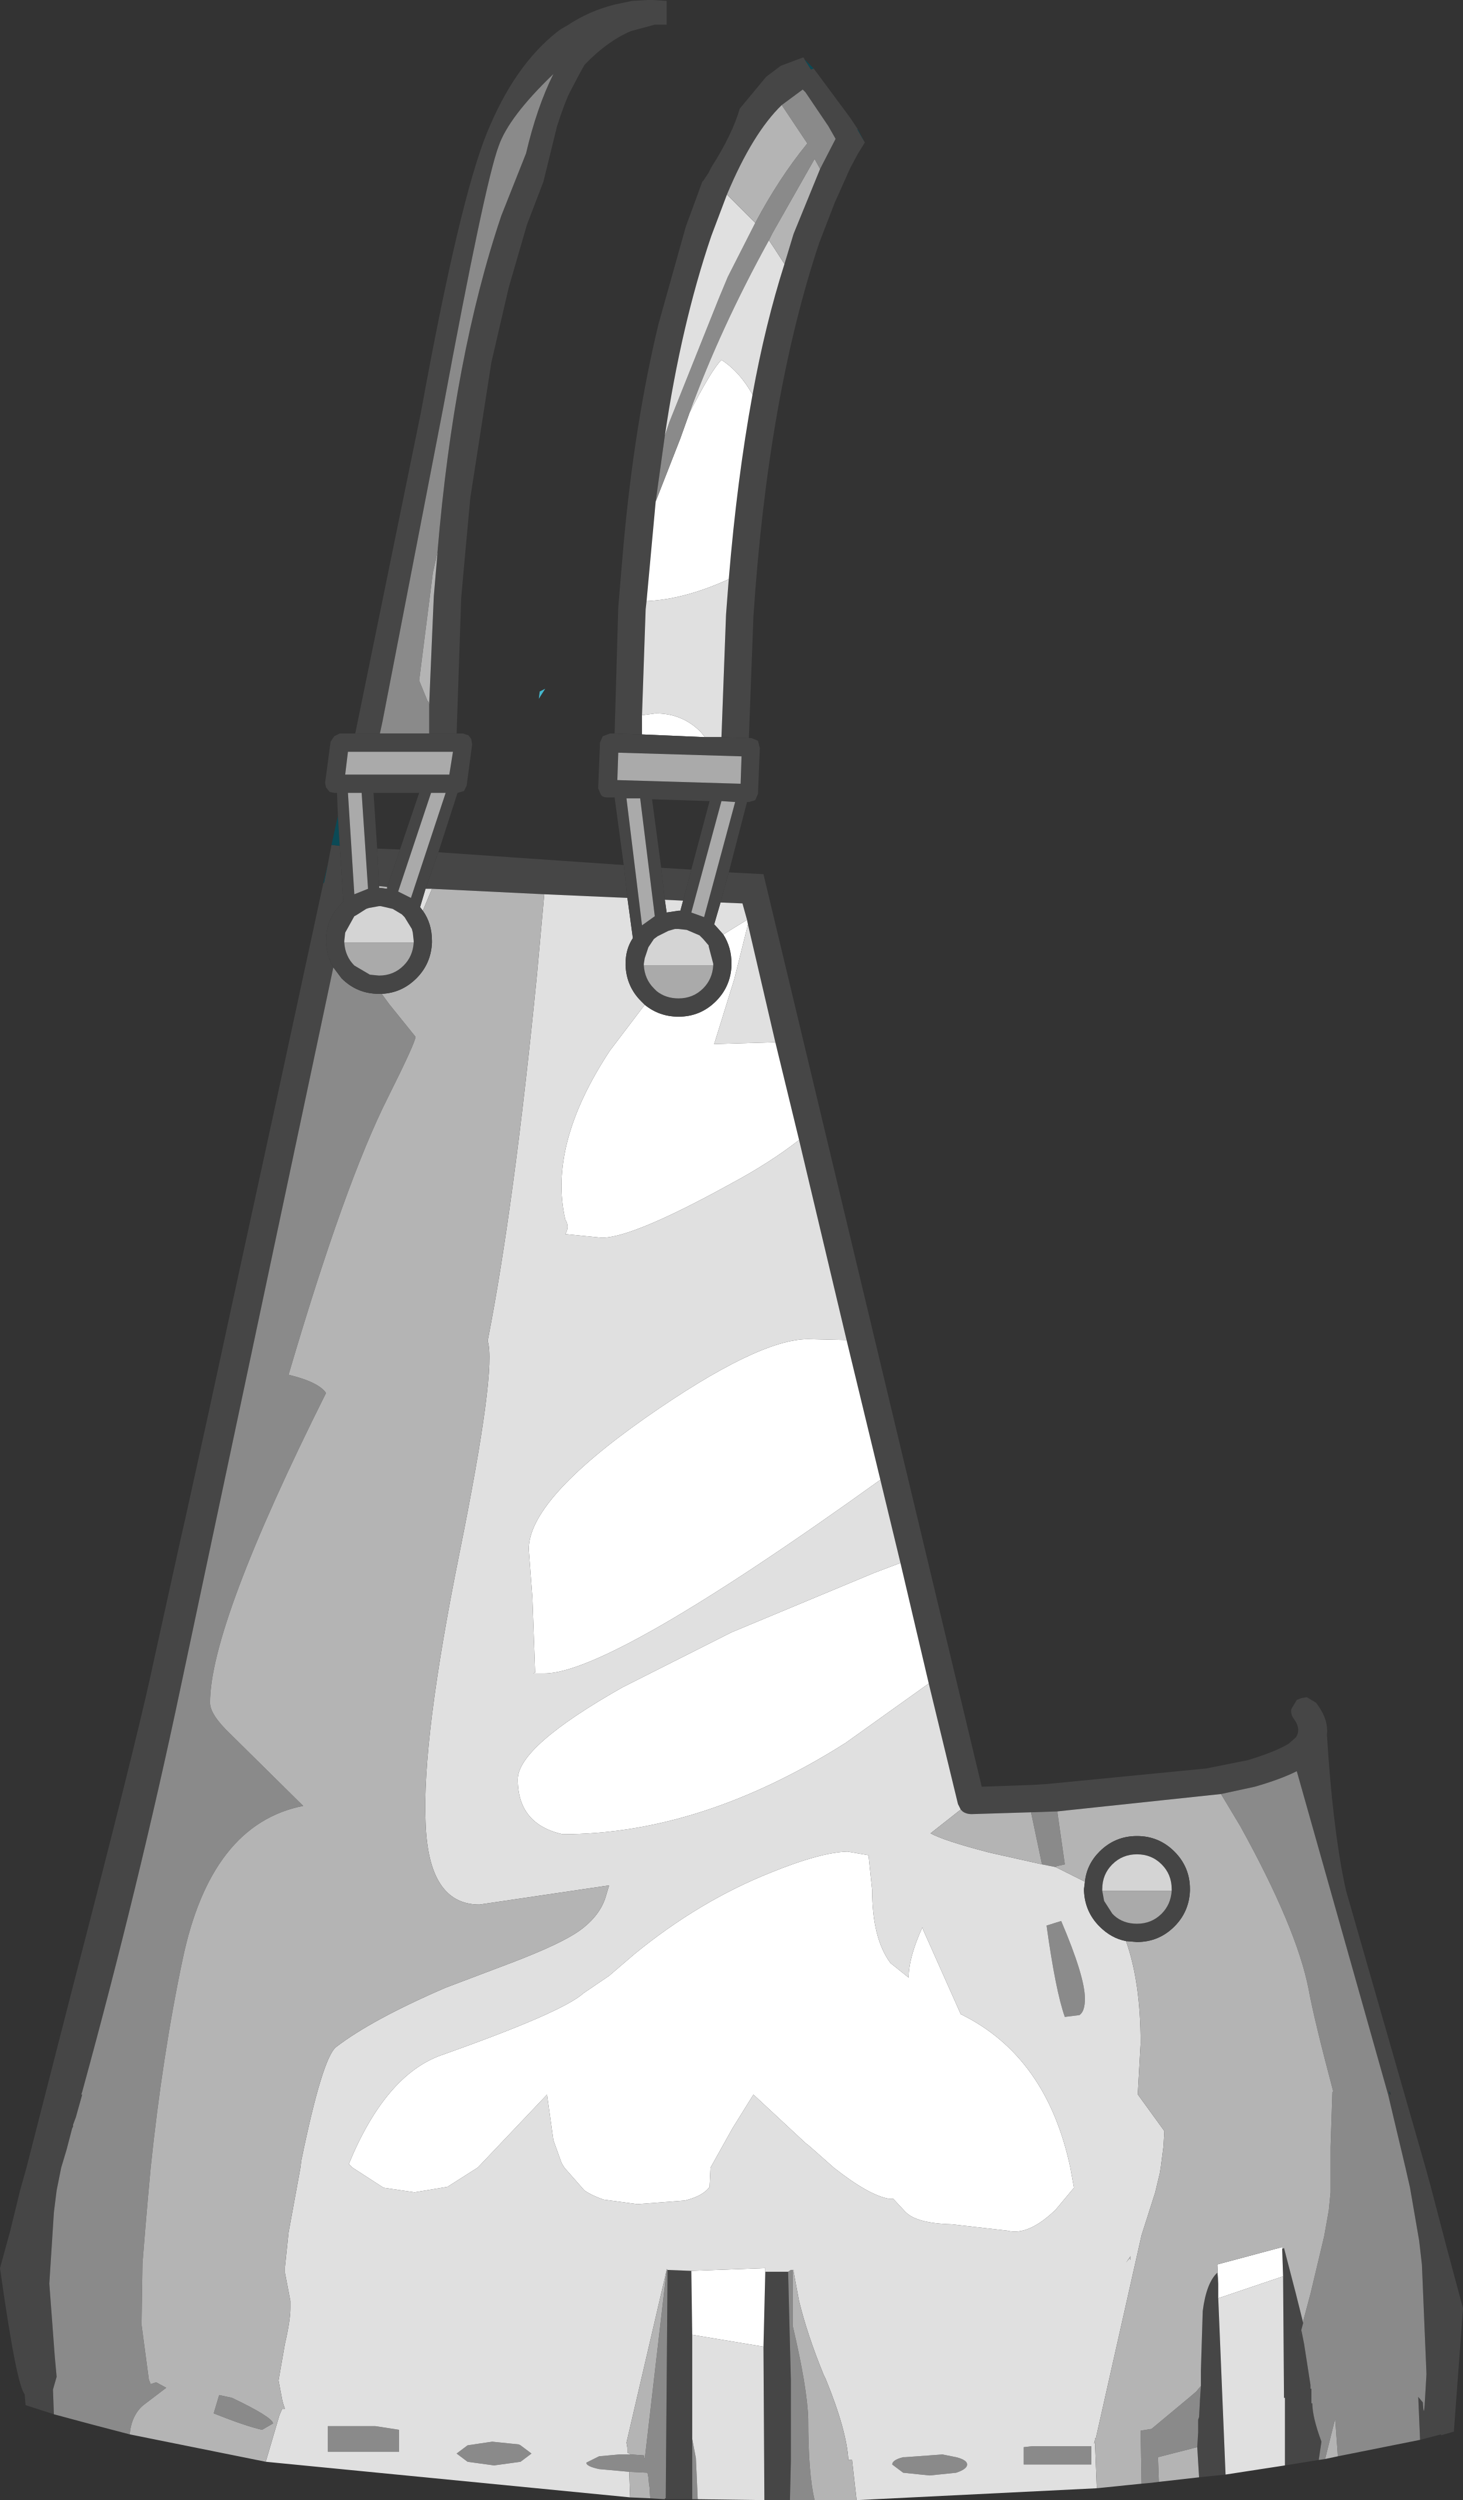 <?xml version="1.0" encoding="UTF-8" standalone="no"?>
<svg xmlns:ffdec="https://www.free-decompiler.com/flash" xmlns:xlink="http://www.w3.org/1999/xlink" ffdec:objectType="shape" height="136.85px" width="80.1px" xmlns="http://www.w3.org/2000/svg">
  <rect width="100%" height="100%" fill="#333333" stroke="none"/>
  <g transform="matrix(1.0, 0.0, 0.0, 1.0, 36.45, 135.85)">
    <path d="M8.45 -126.6 L9.3 -128.25 8.9 -128.95 7.65 -130.8 7.55 -130.9 7.5 -130.95 6.35 -130.1 Q4.75 -128.55 3.35 -125.2 L2.5 -122.95 Q0.85 -118.1 -0.05 -112.0 L-0.55 -108.4 -1.05 -102.95 -1.1 -102.5 -1.3 -96.7 -1.3 -95.65 -2.8 -95.7 -2.6 -102.6 -2.45 -104.4 -2.3 -106.15 Q-1.7 -112.7 -0.4 -118.1 L1.1 -123.45 2.0 -125.9 2.05 -125.95 2.35 -126.4 2.5 -126.7 Q3.65 -128.5 4.05 -129.9 L5.5 -131.65 6.3 -132.25 7.5 -132.7 7.55 -132.7 7.6 -132.6 7.95 -132.05 8.1 -132.1 10.1 -129.4 10.5 -128.8 10.5 -128.75 10.9 -128.05 10.5 -127.4 10.1 -126.65 9.25 -124.75 8.4 -122.55 Q5.6 -114.15 4.8 -102.1 L4.55 -95.45 3.05 -95.5 3.3 -102.2 3.45 -104.15 Q3.9 -109.6 4.75 -114.25 5.45 -118.1 6.5 -121.4 L7.0 -123.05 8.45 -126.6 M-17.0 -95.7 L-13.4 -113.3 Q-11.3 -124.85 -9.8 -128.55 -8.3 -132.25 -5.95 -134.1 L-5.75 -134.25 -5.4 -134.45 Q-4.2 -135.25 -2.8 -135.6 L-1.85 -135.8 -1.0 -135.85 -0.8 -135.85 -0.7 -135.85 0.05 -135.8 0.05 -134.5 -0.6 -134.5 -1.9 -134.15 Q-3.2 -133.6 -4.45 -132.3 L-4.7 -131.85 -5.2 -130.9 -5.35 -130.6 -5.55 -130.1 -5.75 -129.55 -5.95 -128.95 -6.7 -125.9 -7.6 -123.55 -8.6 -120.1 -9.55 -116.0 -10.7 -108.6 -11.05 -104.8 -11.2 -103.1 -11.45 -95.7 -12.95 -95.7 -12.95 -97.3 -12.95 -97.35 -12.7 -103.2 -12.5 -105.55 -12.5 -105.6 Q-11.6 -116.35 -9.0 -124.05 L-7.65 -127.45 Q-7.05 -130.0 -6.15 -131.8 -8.6 -129.45 -9.15 -127.85 -9.9 -125.85 -12.2 -113.45 L-15.5 -96.4 -15.65 -95.7 -17.0 -95.7 M-12.45 -89.2 L-2.3 -88.5 -2.1 -86.7 -6.65 -86.9 -12.8 -87.2 -13.15 -87.2 -12.45 -89.2 M1.4 -88.25 L0.95 -86.55 -0.05 -86.6 -0.25 -88.35 1.4 -88.25 M3.45 -88.1 L5.35 -88.0 17.3 -38.05 20.1 -38.15 20.9 -38.2 29.6 -39.05 31.85 -39.5 Q33.35 -39.95 34.1 -40.4 L34.5 -40.75 Q34.8 -41.2 34.4 -41.75 34.2 -42.0 34.25 -42.3 L34.55 -42.8 34.8 -42.9 35.1 -42.95 35.6 -42.65 Q36.3 -41.75 36.2 -40.9 36.5 -36.0 37.15 -32.8 L37.25 -32.35 41.6 -17.2 41.9 -16.1 42.75 -12.85 43.65 -9.5 43.15 -2.75 42.45 -2.55 42.45 -2.6 41.3 -2.3 41.2 -4.65 41.45 -4.35 Q41.5 -3.5 41.55 -4.2 L41.65 -5.9 41.4 -11.9 41.25 -13.2 40.75 -16.1 40.5 -17.2 39.55 -21.2 34.55 -38.9 Q33.65 -38.45 32.25 -38.05 L30.4 -37.65 21.45 -36.7 20.0 -36.65 16.75 -36.55 Q16.45 -36.55 16.25 -36.7 L16.15 -36.8 16.0 -37.1 14.4 -43.7 12.85 -50.3 11.75 -54.85 9.9 -62.5 7.3 -73.45 6.0 -78.8 4.5 -85.25 4.45 -85.5 4.2 -86.4 3.0 -86.45 3.45 -88.1 M35.75 -1.2 L33.9 -0.9 33.9 -4.6 33.85 -4.6 33.8 -11.25 33.75 -12.75 33.85 -12.8 34.5 -10.3 34.9 -8.7 34.7 -7.95 34.8 -8.3 34.95 -7.55 35.3 -5.3 35.3 -5.1 35.35 -5.1 35.35 -4.3 35.4 -4.3 Q35.4 -3.55 35.9 -2.2 L35.75 -1.2 M30.65 -0.4 L29.2 -0.25 29.1 -1.9 29.15 -2.7 29.15 -3.35 29.15 -3.4 29.2 -3.55 29.25 -4.5 29.3 -5.25 29.3 -6.1 29.4 -9.35 Q29.6 -10.9 30.2 -11.45 L30.25 -10.85 30.25 -10.05 30.65 -0.4 M6.8 1.0 L6.65 1.0 5.4 1.0 5.35 -7.4 5.45 -11.5 6.7 -11.5 6.85 -5.55 6.85 -1.95 6.85 -1.15 6.8 1.0 M1.45 0.95 L0.7 0.95 -0.05 0.95 -0.05 0.9 0.0 0.9 0.1 -11.6 1.4 -11.55 1.45 -8.05 1.45 -2.35 1.45 0.95 M-33.5 -3.7 L-35.05 -4.2 -35.1 -4.8 Q-35.55 -5.3 -36.45 -11.7 L-35.9 -13.7 -35.35 -15.95 -35.0 -17.2 -32.45 -27.15 Q-29.15 -39.85 -28.2 -44.15 L-28.05 -44.85 -26.55 -51.65 -26.3 -52.75 -25.1 -58.2 -23.8 -64.2 -21.2 -76.15 -18.75 -87.5 -18.7 -87.55 -18.65 -87.8 -18.5 -88.55 -18.3 -89.6 -17.85 -89.55 -17.65 -86.5 -17.75 -86.4 Q-18.6 -85.55 -18.6 -84.35 L-18.6 -84.25 Q-18.55 -83.5 -18.2 -82.9 L-26.6 -43.3 Q-28.85 -32.65 -31.95 -21.35 L-32.0 -21.2 -31.95 -21.2 -32.3 -19.95 -32.45 -19.55 -32.45 -19.45 -32.5 -19.35 -32.8 -18.2 -33.1 -17.2 -33.35 -15.95 -33.5 -14.75 -33.75 -10.85 -33.45 -6.85 -33.35 -5.75 -33.55 -5.05 -33.5 -3.7 M39.65 -21.2 L39.7 -21.2 39.65 -21.35 39.6 -21.35 39.65 -21.2 M-15.7 -87.35 L-15.8 -89.4 -14.55 -89.35 -15.25 -87.3 -15.7 -87.35" fill="#464646" fill-rule="evenodd" stroke="none"/>
    <path d="M4.75 -114.25 Q3.9 -109.6 3.45 -104.15 L3.35 -104.1 Q1.0 -103.05 -1.0 -102.95 L-1.05 -102.95 -0.55 -108.4 0.8 -111.85 1.3 -113.25 Q2.5 -115.6 3.05 -116.15 4.05 -115.5 4.75 -114.25 M-1.3 -95.65 L-1.3 -96.7 -0.55 -96.8 Q0.9 -96.8 1.9 -95.8 L2.15 -95.5 -1.3 -95.65 M4.45 -85.5 L4.5 -85.25 3.75 -82.25 2.65 -78.7 6.0 -78.8 7.3 -73.45 Q5.7 -72.2 3.55 -71.05 -1.8 -68.1 -3.5 -68.1 L-5.5 -68.3 Q-5.25 -68.7 -5.5 -69.1 -6.45 -73.2 -3.05 -78.35 L-1.15 -80.85 Q-0.35 -80.2 0.7 -80.2 1.9 -80.2 2.75 -81.05 3.55 -81.85 3.6 -83.0 L3.6 -83.1 Q3.6 -84.0 3.15 -84.7 L4.45 -85.5 M9.9 -62.5 L11.75 -54.85 Q-3.0 -44.25 -6.65 -44.25 L-7.25 -44.25 -7.15 -44.3 -7.3 -48.4 -7.5 -51.05 Q-7.5 -53.75 -1.1 -58.25 5.05 -62.55 7.8 -62.55 L9.9 -62.5 M12.85 -50.3 L14.4 -43.7 9.85 -40.45 Q1.95 -35.45 -5.65 -35.45 -8.1 -36.0 -8.1 -38.45 -8.1 -40.25 -2.35 -43.5 L3.6 -46.5 11.4 -49.75 12.85 -50.3 M-4.5 -26.75 L-3.1 -27.7 -1.7 -28.9 Q1.85 -31.8 5.75 -33.35 8.45 -34.45 9.95 -34.5 L11.1 -34.3 11.3 -32.4 Q11.3 -29.75 12.3 -28.4 L13.3 -27.6 Q13.3 -28.7 14.05 -30.35 L14.1 -30.2 16.15 -25.6 Q20.85 -23.3 22.15 -17.2 L22.35 -16.1 21.35 -14.9 Q19.85 -13.45 18.7 -13.75 L15.65 -14.1 Q13.7 -14.15 13.1 -14.8 L12.45 -15.5 12.2 -15.5 Q11.1 -15.7 9.2 -17.2 L7.9 -18.35 7.65 -18.55 4.8 -21.2 3.65 -19.35 2.45 -17.2 2.4 -16.15 Q2.05 -15.65 1.05 -15.4 L-1.55 -15.2 -3.4 -15.45 Q-4.0 -15.65 -4.45 -15.95 L-5.55 -17.2 -5.7 -17.45 -6.15 -18.7 -6.5 -21.2 -10.2 -17.3 -10.3 -17.2 -11.95 -16.15 -13.75 -15.85 -15.45 -16.1 -17.15 -17.2 -17.25 -17.3 -17.35 -17.4 Q-15.35 -22.25 -12.3 -23.35 -5.65 -25.7 -4.5 -26.75 M1.4 -11.55 L5.45 -11.7 5.45 -11.5 5.35 -7.4 1.45 -8.05 1.4 -11.55 M30.25 -10.85 L30.2 -11.9 33.75 -12.85 33.75 -12.75 33.8 -11.25 30.25 -10.05 30.25 -10.85" fill="#ffffff" fill-rule="evenodd" stroke="none"/>
    <path d="M6.35 -130.1 L7.5 -130.95 7.55 -130.9 7.65 -130.8 8.9 -128.95 9.3 -128.25 8.45 -126.6 8.15 -127.15 5.85 -123.1 5.65 -122.7 Q3.0 -117.9 1.3 -113.25 L0.8 -111.85 -0.55 -108.4 -0.05 -112.0 0.2 -112.75 2.9 -119.5 3.4 -120.7 4.9 -123.65 Q6.2 -126.1 7.75 -128.0 L6.35 -130.1 M41.3 -2.3 L36.8 -1.4 36.65 -3.45 36.1 -1.25 35.75 -1.2 35.9 -2.2 Q35.4 -3.55 35.4 -4.3 L35.35 -4.3 35.35 -5.1 35.3 -5.1 35.3 -5.3 34.95 -7.55 34.8 -8.3 34.7 -7.95 34.9 -8.7 34.9 -8.8 35.3 -10.3 36.05 -13.45 36.3 -14.85 36.4 -15.85 36.4 -17.2 36.4 -18.35 36.5 -21.35 36.55 -21.35 Q35.5 -25.3 35.2 -26.95 34.55 -30.3 31.45 -35.9 L30.4 -37.65 32.25 -38.05 Q33.65 -38.45 34.55 -38.9 L39.55 -21.2 40.5 -17.2 40.75 -16.1 41.25 -13.2 41.4 -11.9 41.65 -5.9 41.55 -4.2 Q41.5 -3.5 41.45 -4.35 L41.2 -4.65 41.3 -2.3 M27.0 0.0 L26.6 0.05 26.05 0.1 26.0 -2.8 26.6 -2.9 28.7 -4.65 29.05 -4.95 29.3 -5.25 29.25 -4.5 29.2 -3.55 29.15 -3.4 29.15 -3.35 29.15 -2.7 29.1 -1.9 26.95 -1.35 27.0 0.0 M8.15 1.0 L6.8 1.0 6.85 -1.15 6.85 -1.95 6.85 -5.55 6.7 -11.5 6.85 -11.6 6.95 -11.6 6.95 -8.55 Q7.75 -5.15 7.8 -3.45 7.8 -0.45 8.15 1.0 M1.75 0.95 L1.45 0.95 1.45 -2.35 1.65 -1.3 1.7 -0.2 1.75 0.95 M-0.05 0.95 L-0.85 0.9 -0.9 0.1 -0.9 0.3 -0.95 -0.25 -1.0 -0.5 -2.0 -0.55 -3.65 -0.7 Q-4.35 -0.85 -4.35 -1.05 L-3.65 -1.4 -2.55 -1.5 -2.15 -1.5 -2.0 -1.5 -1.9 -1.5 -1.2 -1.45 -1.15 -1.25 0.05 -11.6 0.05 -11.65 0.1 -11.6 0.0 0.9 -0.05 0.9 -0.05 0.95 M-29.35 -2.6 L-31.45 -3.15 -33.5 -3.7 -33.55 -5.05 -33.35 -5.75 -33.45 -6.85 -33.75 -10.85 -33.5 -14.75 -33.35 -15.95 -33.1 -17.2 -32.8 -18.2 -32.5 -19.35 -32.45 -19.45 -32.45 -19.55 -32.3 -19.95 -31.95 -21.2 -32.0 -21.2 -31.95 -21.35 Q-28.85 -32.65 -26.6 -43.3 L-18.2 -82.9 -17.75 -82.3 Q-16.9 -81.45 -15.7 -81.45 L-15.55 -81.45 -15.15 -80.9 -13.7 -79.1 Q-13.7 -78.8 -15.2 -75.8 -17.55 -71.15 -20.65 -60.6 -19.0 -60.2 -18.6 -59.6 -24.95 -46.9 -24.95 -42.65 -24.95 -42.0 -23.85 -40.95 L-19.85 -37.0 Q-24.9 -36.0 -26.45 -28.6 -27.55 -23.4 -28.2 -17.2 L-28.35 -15.55 -28.5 -13.8 -28.65 -11.95 -28.7 -8.6 -28.3 -5.6 -28.2 -5.35 -27.9 -5.45 -27.35 -5.15 -28.6 -4.2 Q-29.25 -3.65 -29.35 -2.6 M-15.65 -95.7 L-15.5 -96.4 -12.2 -113.45 Q-9.9 -125.85 -9.15 -127.85 -8.6 -129.45 -6.15 -131.8 -7.05 -130.0 -7.65 -127.45 L-9.0 -124.05 Q-11.6 -116.35 -12.5 -105.6 L-12.75 -104.5 -13.5 -98.6 -13.05 -97.5 -13.0 -97.45 -12.95 -97.3 -12.95 -95.7 -15.65 -95.7 M20.0 -36.65 L21.45 -36.7 21.45 -36.6 21.85 -33.8 21.4 -33.7 21.35 -33.65 20.6 -33.8 20.0 -36.65 M20.85 -30.45 L21.65 -30.7 Q22.95 -27.65 22.95 -26.45 22.95 -25.75 22.65 -25.55 L21.85 -25.45 Q21.35 -26.85 20.85 -30.45 M12.4 -0.95 Q12.4 -1.2 13.0 -1.35 L13.1 -1.35 15.15 -1.5 15.9 -1.35 Q16.5 -1.2 16.5 -0.95 16.5 -0.7 15.9 -0.5 L14.45 -0.35 13.0 -0.5 12.4 -0.95 M23.3 -1.95 L23.3 -0.95 19.6 -0.95 19.6 -1.9 20.05 -1.95 23.3 -1.95 M-24.75 -3.75 L-24.45 -4.75 -23.75 -4.6 Q-21.55 -3.55 -21.5 -3.2 L-22.1 -2.85 Q-23.0 -3.05 -24.75 -3.75 M-18.5 -1.65 L-18.5 -3.05 -15.9 -3.05 -14.6 -2.85 -14.6 -1.65 -18.5 -1.65 M-10.85 -1.1 L-11.45 -1.55 -10.85 -2.0 -9.5 -2.2 -8.05 -2.05 -7.95 -2.0 -7.35 -1.55 -7.95 -1.1 -9.4 -0.9 -10.85 -1.1" fill="#8a8a8a" fill-rule="evenodd" stroke="none"/>
    <path d="M6.5 -121.4 Q5.45 -118.1 4.75 -114.25 4.05 -115.5 3.05 -116.15 2.5 -115.6 1.3 -113.25 3.0 -117.9 5.65 -122.7 L5.95 -122.25 6.5 -121.4 M3.45 -104.15 L3.3 -102.2 3.05 -95.5 2.15 -95.5 1.9 -95.8 Q0.9 -96.8 -0.55 -96.8 L-1.3 -96.7 -1.1 -102.5 -1.05 -102.95 -1.0 -102.95 Q1.0 -103.05 3.35 -104.1 L3.45 -104.15 M-0.05 -112.0 Q0.85 -118.1 2.5 -122.95 L3.35 -125.2 4.9 -123.65 3.4 -120.7 2.9 -119.5 0.2 -112.75 -0.05 -112.0 M0.95 -86.55 L0.8 -86.0 0.7 -86.0 0.05 -85.9 -0.05 -86.6 0.95 -86.55 M33.9 -0.9 L30.65 -0.4 30.25 -10.05 33.8 -11.25 33.85 -4.6 33.9 -4.6 33.9 -0.9 M23.6 0.35 L10.45 1.0 10.2 -1.2 10.05 -1.2 10.0 -1.2 Q9.9 -2.85 8.75 -5.65 L8.65 -5.85 Q7.75 -8.05 7.3 -9.9 L7.0 -11.5 7.0 -11.6 6.95 -11.6 6.85 -11.6 6.7 -11.5 5.45 -11.5 5.45 -11.7 1.4 -11.55 0.1 -11.6 0.05 -11.65 0.05 -11.6 -2.15 -2.15 -2.1 -1.85 -2.1 -1.6 -2.0 -1.55 -1.9 -1.5 -2.0 -1.5 -2.15 -1.5 -2.55 -1.5 -3.65 -1.4 -4.35 -1.05 Q-4.35 -0.85 -3.65 -0.7 L-2.0 -0.55 -1.95 0.85 -21.9 -1.1 -21.15 -3.65 -21.0 -4.0 -20.85 -4.0 -20.95 -4.3 -21.0 -4.5 -21.2 -5.55 -20.85 -7.55 Q-20.55 -8.85 -20.55 -9.5 L-20.55 -9.9 -20.85 -11.45 -20.85 -11.75 -20.65 -13.65 -20.0 -17.2 -19.95 -17.6 Q-18.8 -23.2 -18.05 -23.8 -16.1 -25.3 -12.05 -27.05 L-8.35 -28.45 Q-5.75 -29.45 -4.75 -30.15 -3.55 -31.0 -3.25 -32.15 L-3.1 -32.65 -10.2 -31.6 Q-13.0 -31.6 -13.15 -36.1 -13.35 -40.65 -11.3 -50.8 -9.25 -60.95 -9.75 -62.45 -8.3 -69.85 -7.05 -82.5 L-6.65 -86.9 -2.1 -86.7 -1.8 -84.5 Q-2.2 -83.9 -2.2 -83.1 L-2.2 -83.0 Q-2.15 -81.85 -1.35 -81.05 L-1.15 -80.85 -3.05 -78.35 Q-6.45 -73.2 -5.5 -69.1 -5.25 -68.7 -5.5 -68.3 L-3.5 -68.1 Q-1.8 -68.1 3.55 -71.05 5.7 -72.2 7.3 -73.45 L9.9 -62.5 7.8 -62.55 Q5.05 -62.55 -1.1 -58.25 -7.5 -53.75 -7.5 -51.05 L-7.3 -48.4 -7.15 -44.3 -7.25 -44.25 -6.65 -44.25 Q-3.0 -44.25 11.75 -54.85 L12.85 -50.3 11.4 -49.75 3.6 -46.5 -2.35 -43.5 Q-8.1 -40.25 -8.1 -38.45 -8.1 -36.0 -5.65 -35.45 1.95 -35.45 9.85 -40.45 L14.4 -43.7 16.0 -37.1 16.15 -36.8 14.5 -35.5 Q15.2 -35.1 17.7 -34.45 L20.6 -33.8 21.35 -33.65 22.95 -32.85 22.9 -32.45 22.9 -32.35 Q22.95 -31.2 23.75 -30.4 24.4 -29.75 25.2 -29.6 26.0 -27.35 26.0 -24.0 L25.85 -21.35 25.85 -21.2 27.3 -19.2 27.25 -18.35 27.1 -17.2 27.05 -16.9 26.8 -15.85 26.05 -13.5 23.55 -2.4 23.5 -2.4 23.5 -2.3 23.45 -2.1 23.5 -2.15 23.6 0.35 M5.4 1.0 L1.75 0.95 1.7 -0.2 1.65 -1.3 1.45 -2.35 1.45 -8.05 5.35 -7.4 5.4 1.0 M4.5 -85.25 L6.0 -78.8 2.65 -78.7 3.75 -82.25 4.5 -85.25 M4.45 -85.5 L3.15 -84.7 2.75 -85.15 2.65 -85.25 3.0 -86.45 4.2 -86.4 4.45 -85.5 M20.85 -30.45 Q21.35 -26.85 21.85 -25.45 L22.65 -25.55 Q22.95 -25.75 22.95 -26.45 22.95 -27.65 21.65 -30.7 L20.85 -30.45 M-4.5 -26.75 Q-5.65 -25.7 -12.3 -23.35 -15.35 -22.25 -17.35 -17.4 L-17.25 -17.3 -17.15 -17.2 -15.45 -16.1 -13.75 -15.85 -11.95 -16.15 -10.3 -17.2 -10.2 -17.3 -6.5 -21.2 -6.15 -18.7 -5.7 -17.45 -5.55 -17.2 -4.45 -15.95 Q-4.0 -15.65 -3.4 -15.45 L-1.55 -15.2 1.05 -15.4 Q2.05 -15.65 2.4 -16.15 L2.45 -17.2 3.65 -19.35 4.8 -21.2 7.65 -18.55 7.9 -18.35 9.2 -17.2 Q11.1 -15.7 12.2 -15.5 L12.45 -15.5 13.1 -14.8 Q13.7 -14.15 15.65 -14.1 L18.7 -13.75 Q19.85 -13.45 21.35 -14.9 L22.35 -16.1 22.15 -17.2 Q20.85 -23.3 16.15 -25.6 L14.1 -30.2 14.05 -30.35 Q13.3 -28.7 13.3 -27.6 L12.3 -28.4 Q11.3 -29.75 11.3 -32.4 L11.1 -34.3 9.95 -34.5 Q8.45 -34.45 5.75 -33.35 1.85 -31.8 -1.7 -28.9 L-3.1 -27.7 -4.5 -26.75 M9.95 -1.2 L9.95 -1.35 9.95 -1.2 M12.4 -0.95 L13.0 -0.5 14.45 -0.35 15.9 -0.5 Q16.5 -0.7 16.5 -0.95 16.5 -1.2 15.9 -1.35 L15.15 -1.5 13.1 -1.35 13.0 -1.35 Q12.4 -1.2 12.4 -0.95 M23.3 -1.95 L20.05 -1.95 19.6 -1.9 19.6 -0.95 23.3 -0.95 23.3 -1.95 M25.45 -12.3 L25.45 -12.35 25.2 -12.0 25.4 -12.25 25.45 -12.15 25.45 -12.3 M25.75 -2.75 L25.55 -2.7 25.75 -2.75 M-13.15 -87.2 L-12.8 -87.2 -13.3 -86.0 -13.45 -86.2 -13.15 -87.2 M-10.85 -1.1 L-9.4 -0.9 -7.95 -1.1 -7.35 -1.55 -7.95 -2.0 -8.05 -2.05 -9.5 -2.2 -10.85 -2.0 -11.45 -1.55 -10.85 -1.1 M-18.5 -1.65 L-14.6 -1.65 -14.6 -2.85 -15.9 -3.05 -18.5 -3.05 -18.5 -1.65 M-1.2 -1.45 L-1.25 -1.65 -1.2 -1.45" fill="#e0e0e0" fill-rule="evenodd" stroke="none"/>
    <path d="M8.45 -126.6 L7.0 -123.05 6.5 -121.4 5.95 -122.25 5.65 -122.7 5.85 -123.1 8.15 -127.15 8.45 -126.6 M3.35 -125.2 Q4.75 -128.55 6.35 -130.1 L7.75 -128.0 Q6.2 -126.1 4.9 -123.65 L3.35 -125.2 M36.8 -1.4 L36.1 -1.25 36.65 -3.45 36.8 -1.4 M29.2 -0.25 L27.0 0.0 26.95 -1.35 29.1 -1.9 29.2 -0.25 M26.05 0.1 L23.6 0.35 23.5 -2.15 23.45 -2.1 23.5 -2.3 23.5 -2.4 23.55 -2.4 26.05 -13.5 26.8 -15.85 27.05 -16.9 27.1 -17.2 27.25 -18.35 27.3 -19.2 25.85 -21.2 25.85 -21.35 26.0 -24.0 Q26.0 -27.35 25.2 -29.6 L25.8 -29.55 Q27.0 -29.55 27.85 -30.4 28.65 -31.2 28.7 -32.35 L28.7 -32.45 Q28.7 -33.65 27.85 -34.5 27.0 -35.35 25.8 -35.35 24.6 -35.35 23.75 -34.5 23.05 -33.8 22.95 -32.85 L21.35 -33.65 21.4 -33.7 21.85 -33.8 21.45 -36.6 21.45 -36.7 30.4 -37.65 31.45 -35.9 Q34.55 -30.3 35.2 -26.95 35.5 -25.3 36.55 -21.35 L36.5 -21.35 36.4 -18.35 36.4 -17.2 36.4 -15.85 36.3 -14.85 36.05 -13.45 35.3 -10.3 34.9 -8.8 34.9 -8.7 34.5 -10.3 33.85 -12.8 33.75 -12.75 33.75 -12.85 30.2 -11.9 30.25 -10.85 30.2 -11.45 Q29.6 -10.9 29.4 -9.35 L29.3 -6.1 29.3 -5.25 29.05 -4.95 28.7 -4.65 26.6 -2.9 26.0 -2.8 26.05 0.1 M10.45 1.0 L10.1 1.0 8.45 1.0 8.15 1.0 Q7.8 -0.45 7.8 -3.45 7.75 -5.15 6.95 -8.55 L6.95 -11.6 7.0 -11.6 7.0 -11.5 7.3 -9.9 Q7.75 -8.05 8.65 -5.85 L8.75 -5.65 Q9.9 -2.85 10.0 -1.2 L10.05 -1.2 10.2 -1.2 10.45 1.0 M-0.85 0.9 L-1.95 0.85 -2.0 -0.55 -1.0 -0.5 -0.95 -0.25 -0.9 0.3 -0.9 0.1 -0.85 0.9 M-21.9 -1.1 L-29.35 -2.6 Q-29.25 -3.65 -28.6 -4.2 L-27.35 -5.15 -27.9 -5.45 -28.2 -5.35 -28.3 -5.6 -28.7 -8.6 -28.65 -11.95 -28.5 -13.8 -28.35 -15.55 -28.2 -17.2 Q-27.55 -23.4 -26.45 -28.6 -24.9 -36.0 -19.85 -37.0 L-23.85 -40.95 Q-24.95 -42.0 -24.95 -42.65 -24.95 -46.9 -18.6 -59.6 -19.0 -60.2 -20.65 -60.6 -17.55 -71.15 -15.2 -75.8 -13.7 -78.8 -13.7 -79.1 L-15.15 -80.9 -15.55 -81.45 Q-14.45 -81.5 -13.65 -82.3 -12.85 -83.1 -12.8 -84.25 L-12.8 -84.35 Q-12.8 -85.3 -13.3 -86.0 L-12.8 -87.2 -6.65 -86.9 -7.05 -82.5 Q-8.3 -69.85 -9.75 -62.45 -9.25 -60.95 -11.3 -50.8 -13.35 -40.65 -13.15 -36.1 -13.0 -31.6 -10.2 -31.6 L-3.1 -32.65 -3.25 -32.15 Q-3.55 -31.0 -4.75 -30.15 -5.75 -29.45 -8.35 -28.45 L-12.05 -27.05 Q-16.1 -25.3 -18.05 -23.8 -18.8 -23.2 -19.95 -17.6 L-20.0 -17.2 -20.65 -13.65 -20.85 -11.75 -20.85 -11.45 -20.55 -9.9 -20.55 -9.5 Q-20.55 -8.85 -20.85 -7.55 L-21.2 -5.55 -21.0 -4.5 -20.95 -4.3 -20.85 -4.0 -21.0 -4.0 -21.15 -3.65 -21.9 -1.1 M-12.5 -105.6 L-12.5 -105.55 -12.7 -103.2 -12.95 -97.35 -12.95 -97.3 -13.0 -97.45 -13.05 -97.5 -13.5 -98.6 -12.75 -104.5 -12.5 -105.6 M16.15 -36.8 L16.25 -36.7 Q16.45 -36.55 16.75 -36.55 L20.0 -36.65 20.6 -33.8 17.7 -34.45 Q15.2 -35.1 14.5 -35.5 L16.15 -36.8 M0.05 -11.6 L-1.15 -1.25 -1.2 -1.45 -1.9 -1.5 -2.0 -1.55 -2.1 -1.6 -2.1 -1.85 -2.15 -2.15 0.05 -11.6 M9.95 -1.2 L9.95 -1.35 9.95 -1.2 M25.45 -12.3 L25.45 -12.15 25.4 -12.25 25.2 -12.0 25.45 -12.35 25.45 -12.3 M25.75 -2.75 L25.55 -2.7 25.75 -2.75 M-15.25 -87.3 L-15.25 -87.2 -15.7 -87.25 -15.7 -87.35 -15.25 -87.3 M-24.75 -3.75 Q-23.0 -3.05 -22.1 -2.85 L-21.5 -3.2 Q-21.55 -3.55 -23.75 -4.6 L-24.45 -4.75 -24.75 -3.75 M-1.2 -1.45 L-1.25 -1.65 -1.2 -1.45" fill="#b4b4b4" fill-rule="evenodd" stroke="none"/>
    <path d="M10.9 -128.05 L10.5 -128.75 10.5 -128.8 10.9 -128.05 M8.1 -132.1 L7.95 -132.05 7.6 -132.6 7.7 -132.5 8.1 -132.1 M-5.75 -129.55 L-5.95 -128.95 -5.75 -129.55 M-18.75 -87.5 L-18.5 -88.55 -18.65 -87.8 -18.7 -87.55 -18.75 -87.5 M-18.3 -89.6 L-17.95 -91.2 -17.85 -89.55 -18.3 -89.6 M39.65 -21.35 L39.65 -21.2 39.6 -21.35 39.65 -21.35" fill="#0b4a56" fill-rule="evenodd" stroke="none"/>
    <path d="M3.05 -95.5 L4.55 -95.45 4.7 -95.45 5.05 -95.3 5.15 -94.9 5.05 -92.4 4.9 -92.05 4.55 -91.95 4.45 -91.95 3.45 -88.1 3.0 -86.45 2.65 -85.25 2.75 -85.15 3.15 -84.7 Q3.6 -84.0 3.6 -83.1 L3.6 -83.0 Q3.55 -81.85 2.75 -81.05 1.9 -80.2 0.7 -80.2 -0.35 -80.2 -1.15 -80.85 L-1.35 -81.05 Q-2.15 -81.85 -2.2 -83.0 L-2.2 -83.1 Q-2.2 -83.9 -1.8 -84.5 L-2.1 -86.7 -2.3 -88.5 -2.8 -92.2 -3.2 -92.2 Q-3.45 -92.2 -3.55 -92.35 L-3.7 -92.7 -3.6 -95.2 -3.45 -95.55 -3.05 -95.7 -2.8 -95.7 -1.3 -95.65 2.15 -95.5 3.05 -95.5 M-11.45 -95.7 L-11.1 -95.7 -10.8 -95.6 -10.65 -95.4 -10.6 -95.1 -10.9 -92.85 -11.05 -92.55 -11.4 -92.45 -12.45 -89.2 -13.15 -87.2 -13.45 -86.2 -13.3 -86.0 Q-12.8 -85.3 -12.8 -84.35 L-12.8 -84.25 Q-12.85 -83.1 -13.65 -82.3 -14.45 -81.5 -15.55 -81.45 L-15.7 -81.45 Q-16.9 -81.45 -17.75 -82.3 L-18.2 -82.9 Q-18.55 -83.5 -18.6 -84.25 L-18.6 -84.35 Q-18.6 -85.55 -17.75 -86.4 L-17.65 -86.5 -17.85 -89.55 -17.95 -91.2 -18.0 -92.45 -18.15 -92.45 -18.4 -92.5 -18.6 -92.75 -18.65 -93.0 -18.35 -95.25 -18.15 -95.55 -17.85 -95.7 -17.0 -95.7 -15.65 -95.7 -12.95 -95.7 -11.45 -95.7 M4.15 -94.45 L-2.6 -94.65 -2.65 -93.15 4.1 -92.95 4.15 -94.45 M3.8 -91.95 L3.05 -92.0 1.4 -85.9 2.1 -85.65 3.8 -91.95 M1.4 -88.25 L2.4 -92.0 -0.75 -92.1 -0.25 -88.35 -0.05 -86.6 0.05 -85.9 0.7 -86.0 0.8 -86.0 0.95 -86.55 1.4 -88.25 M2.6 -83.0 L2.6 -83.1 2.35 -84.05 2.35 -84.1 2.05 -84.45 1.85 -84.65 1.15 -84.95 0.7 -85.0 0.5 -85.0 0.15 -84.9 -0.45 -84.6 -0.65 -84.45 -0.95 -84.0 -1.15 -83.4 -1.2 -83.1 -1.2 -83.0 Q-1.15 -82.25 -0.65 -81.75 L-0.5 -81.6 Q0.0 -81.2 0.7 -81.2 1.5 -81.2 2.05 -81.75 2.55 -82.25 2.6 -83.0 M23.9 -32.35 L24.0 -31.8 24.45 -31.1 24.55 -31.0 Q25.05 -30.55 25.8 -30.55 26.6 -30.55 27.15 -31.1 27.65 -31.6 27.7 -32.35 L27.7 -32.45 Q27.7 -33.25 27.15 -33.8 26.6 -34.35 25.8 -34.35 25.0 -34.35 24.45 -33.8 23.9 -33.25 23.9 -32.45 L23.9 -32.35 M22.95 -32.85 Q23.05 -33.8 23.75 -34.5 24.6 -35.35 25.8 -35.35 27.0 -35.35 27.85 -34.5 28.7 -33.65 28.7 -32.45 L28.7 -32.35 Q28.65 -31.2 27.85 -30.4 27.0 -29.55 25.8 -29.55 L25.2 -29.6 Q24.4 -29.75 23.75 -30.4 22.95 -31.2 22.9 -32.35 L22.9 -32.45 22.95 -32.85 M-1.4 -92.15 L-2.15 -92.15 -1.3 -85.2 -0.6 -85.7 -1.4 -92.15 M-11.65 -94.7 L-17.4 -94.7 -17.55 -93.45 -11.85 -93.45 -11.65 -94.7 M-16.65 -92.45 L-17.4 -92.45 -17.05 -86.9 -16.3 -87.2 -16.65 -92.45 M-15.7 -87.35 L-15.7 -87.25 -15.25 -87.2 -15.25 -87.3 -14.55 -89.35 -13.5 -92.45 -16.0 -92.45 -15.8 -89.4 -15.7 -87.35 M-12.05 -92.45 L-12.85 -92.45 -14.65 -87.05 -13.95 -86.7 -12.05 -92.45 M-13.8 -84.25 L-13.8 -84.35 -13.85 -84.8 -13.9 -85.0 -14.3 -85.65 -14.35 -85.7 -14.45 -85.8 -14.95 -86.1 -15.6 -86.25 -15.7 -86.25 -16.25 -86.15 -16.4 -86.1 -16.95 -85.75 -17.05 -85.7 -17.55 -84.8 -17.6 -84.35 -17.6 -84.25 Q-17.55 -83.5 -17.05 -83.0 L-16.2 -82.5 -15.7 -82.45 Q-14.9 -82.45 -14.35 -83.0 -13.85 -83.5 -13.8 -84.25" fill="#454545" fill-rule="evenodd" stroke="none"/>
    <path d="M4.15 -94.45 L4.1 -92.95 -2.65 -93.15 -2.6 -94.65 4.15 -94.45 M3.8 -91.95 L2.1 -85.65 1.4 -85.9 3.05 -92.0 3.8 -91.95 M2.6 -83.0 Q2.55 -82.25 2.05 -81.75 1.5 -81.2 0.7 -81.2 0.0 -81.2 -0.5 -81.6 L-0.65 -81.75 Q-1.15 -82.25 -1.2 -83.0 L2.6 -83.0 M27.7 -32.35 Q27.65 -31.6 27.15 -31.1 26.6 -30.55 25.8 -30.55 25.05 -30.55 24.55 -31.0 L24.45 -31.1 24.0 -31.8 23.9 -32.35 27.7 -32.35 M-1.4 -92.15 L-0.6 -85.7 -1.3 -85.2 -2.15 -92.15 -1.4 -92.15 M-11.65 -94.7 L-11.85 -93.45 -17.55 -93.45 -17.4 -94.7 -11.65 -94.7 M-16.65 -92.45 L-16.3 -87.2 -17.05 -86.9 -17.4 -92.45 -16.65 -92.45 M-12.05 -92.45 L-13.95 -86.7 -14.65 -87.05 -12.85 -92.45 -12.05 -92.45 M-13.8 -84.25 Q-13.85 -83.5 -14.35 -83.0 -14.9 -82.45 -15.7 -82.45 L-16.2 -82.5 -17.05 -83.0 Q-17.55 -83.5 -17.6 -84.25 L-13.8 -84.25" fill="#aaaaaa" fill-rule="evenodd" stroke="none"/>
    <path d="M-1.2 -83.0 L-1.2 -83.1 -1.15 -83.4 -0.95 -84.0 -0.65 -84.45 -0.45 -84.6 0.15 -84.9 0.5 -85.0 0.7 -85.0 1.15 -84.95 1.85 -84.65 2.05 -84.45 2.35 -84.1 2.35 -84.05 2.6 -83.1 2.6 -83.0 -1.2 -83.0 M23.9 -32.35 L23.9 -32.45 Q23.9 -33.25 24.45 -33.8 25.0 -34.35 25.8 -34.35 26.6 -34.35 27.15 -33.8 27.7 -33.25 27.7 -32.45 L27.7 -32.35 23.9 -32.35 M-17.6 -84.25 L-17.6 -84.35 -17.55 -84.8 -17.05 -85.7 -16.95 -85.75 -16.4 -86.1 -16.25 -86.15 -15.7 -86.25 -15.6 -86.25 -14.95 -86.1 -14.45 -85.8 -14.35 -85.7 -14.3 -85.65 -13.9 -85.0 -13.85 -84.8 -13.8 -84.35 -13.8 -84.25 -17.6 -84.25" fill="#d4d4d4" fill-rule="evenodd" stroke="none"/>
    <path d="M-6.6 -98.15 L-6.95 -97.6 -6.9 -98.0 -6.6 -98.15" fill="#44b7cd" fill-rule="evenodd" stroke="none"/>
  </g>
</svg>

